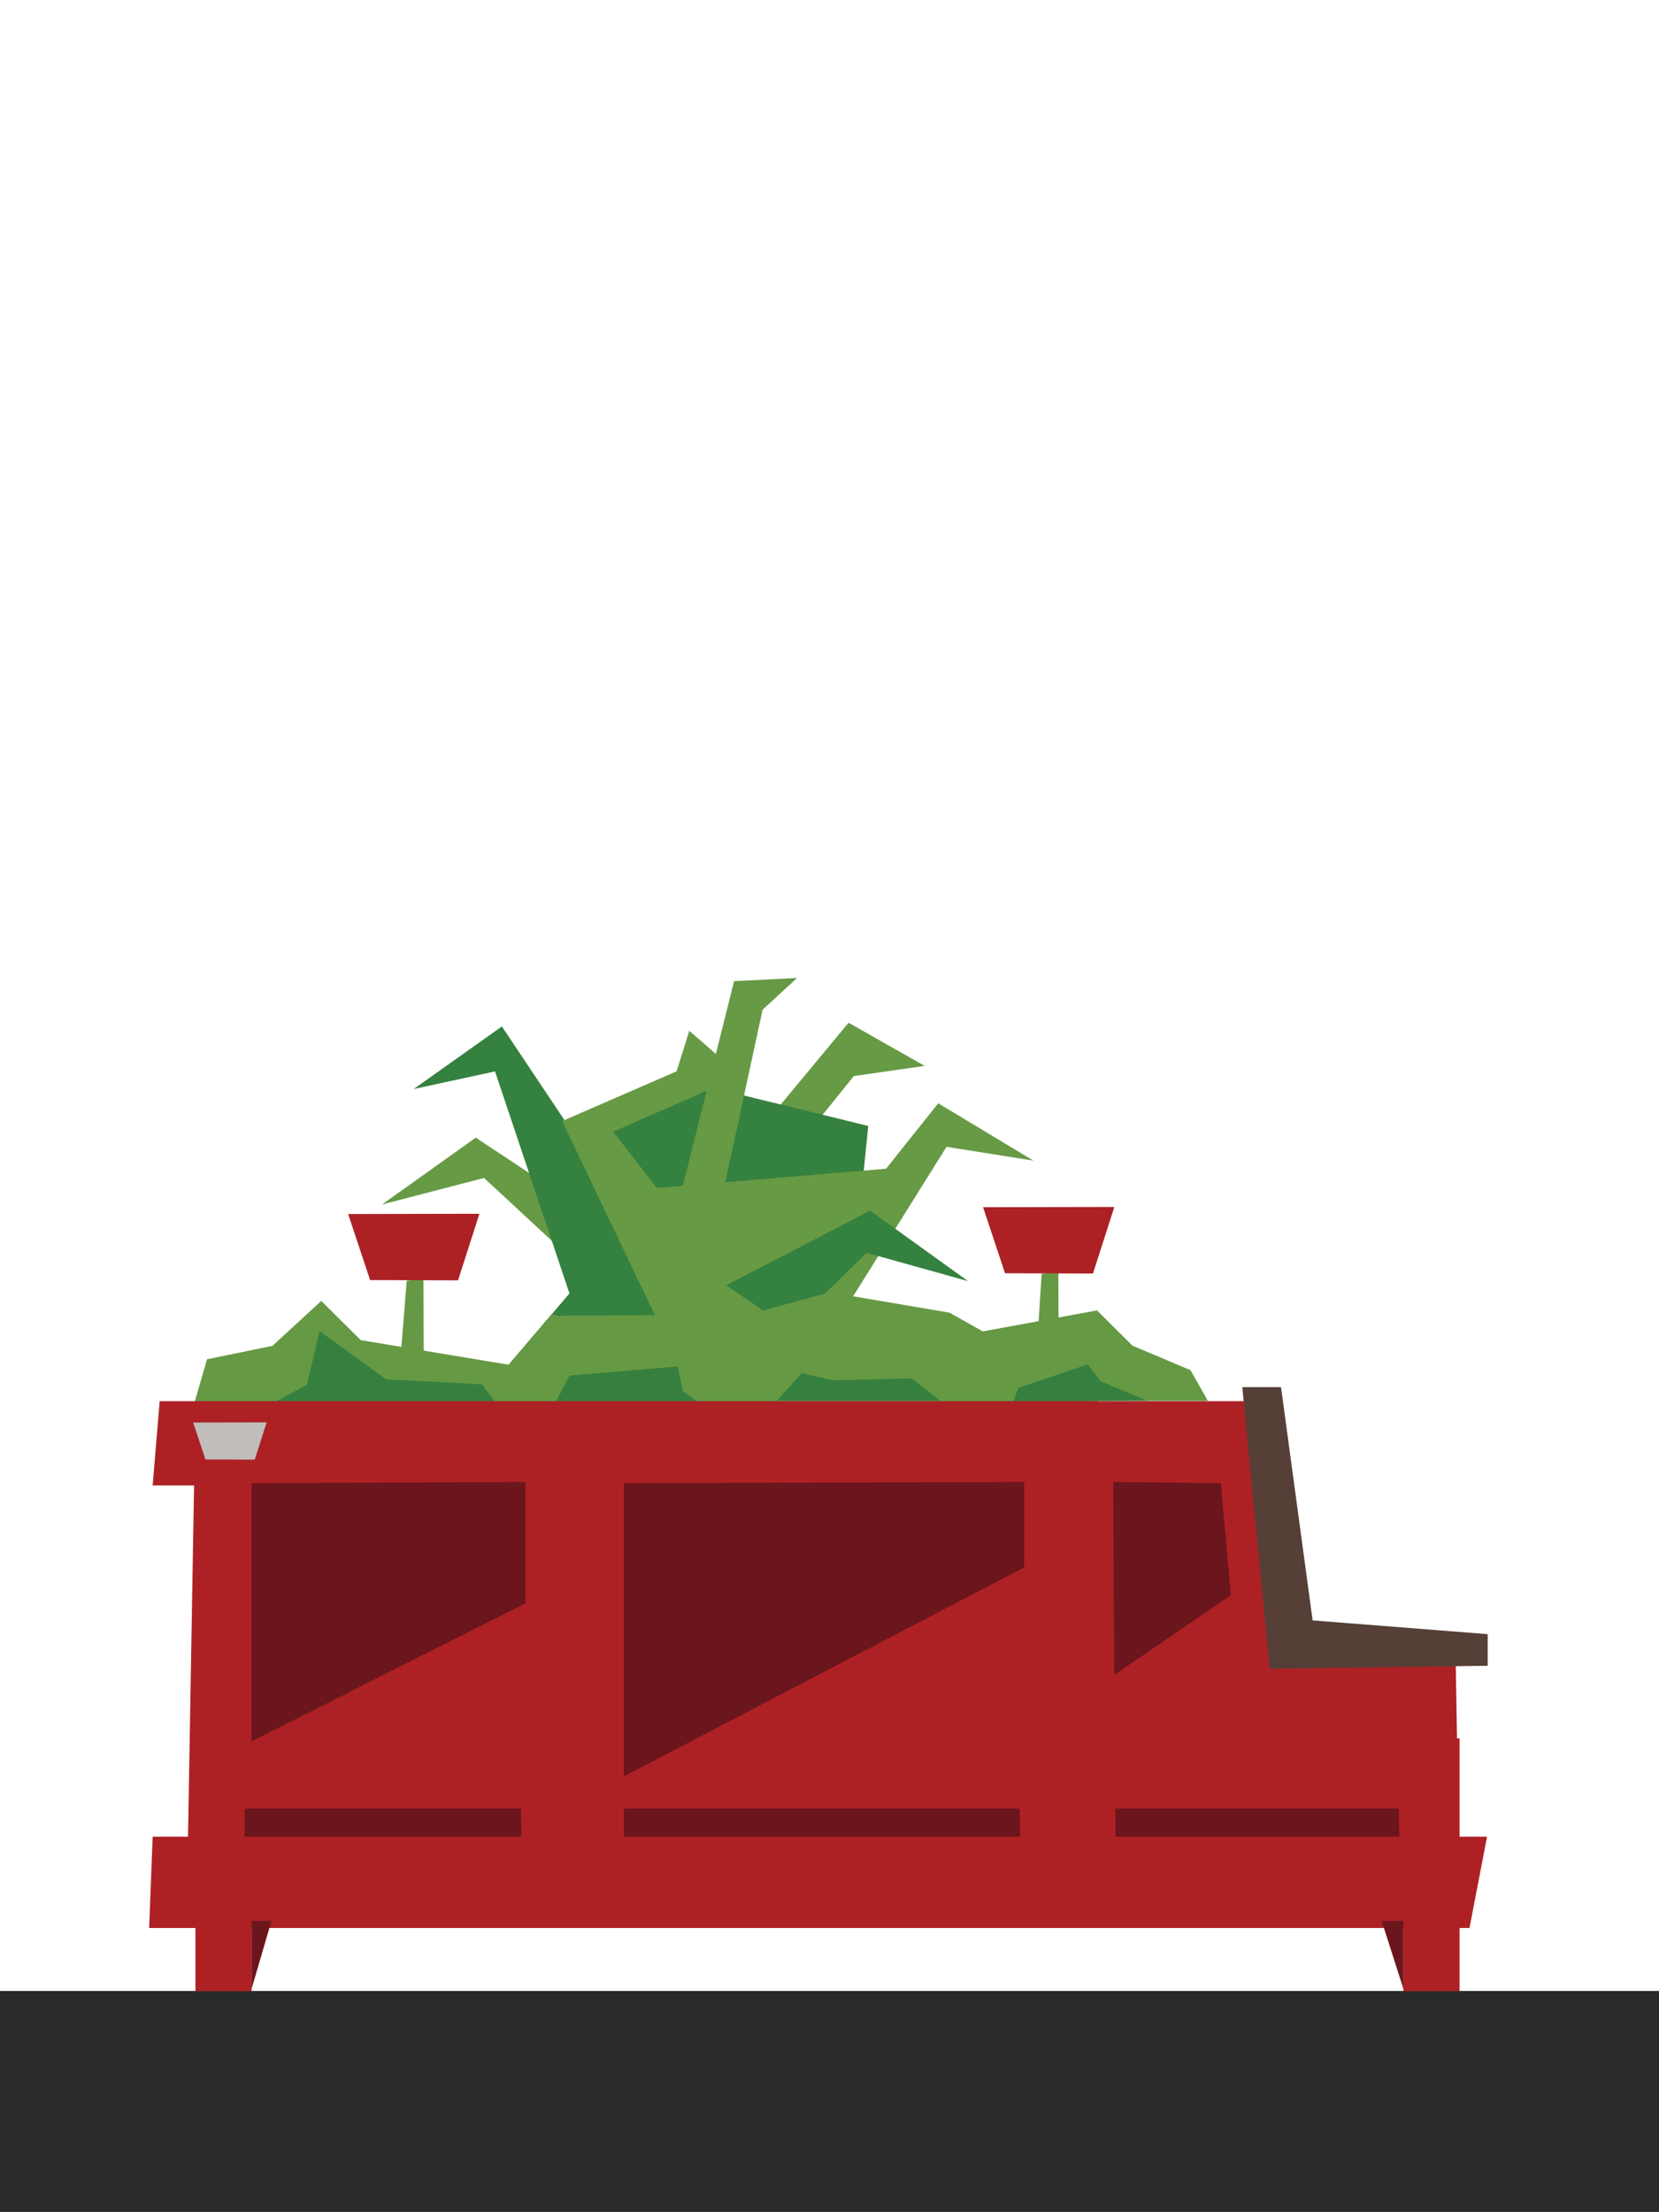 <?xml version="1.0" encoding="UTF-8" standalone="no"?>
<!DOCTYPE svg PUBLIC "-//W3C//DTD SVG 1.1//EN" "http://www.w3.org/Graphics/SVG/1.1/DTD/svg11.dtd">
<svg width="100%" height="100%" viewBox="0 0 60 80" version="1.1" xmlns="http://www.w3.org/2000/svg" xmlns:xlink="http://www.w3.org/1999/xlink" xml:space="preserve" xmlns:serif="http://www.serif.com/" style="fill-rule:evenodd;clip-rule:evenodd;stroke-linejoin:round;stroke-miterlimit:2;">
    <g id="parklet">
        <g transform="matrix(0.249,-9.50748e-20,-3.49091e-19,0.068,0.116,71.96)">
            <rect x="-0.468" y="0.582" width="241.376" height="117.496" style="fill:rgb(41,43,41);"/>
        </g>
        <g transform="matrix(0.254,0,0,0.254,29.599,59.145)">
            <g transform="matrix(1,0,0,1,-134.705,-193.774)">
                <path d="M76.084,143.255L78.465,143.023L78.56,166.989L74.104,168.04L76.084,143.255Z" style="fill:rgb(102,153,68);fill-rule:nonzero;"/>
            </g>
            <g transform="matrix(1,0,0,1,-134.705,-193.774)">
                <path d="M70.871,143.167L67.744,133.765L86.435,133.729L83.392,143.208L70.871,143.167Z" style="fill:rgb(173,33,37);fill-rule:nonzero;"/>
            </g>
            <g transform="matrix(1,0,0,1,-134.705,-193.774)">
                <path d="M144.135,150.926L123.55,134.205L139.75,114.121L149.837,112.673L138.997,106.532L116.042,134.194L137.002,155.697" style="fill:rgb(103,154,69);fill-rule:nonzero;"/>
            </g>
            <g transform="matrix(1,0,0,1,-134.705,-193.774)">
                <path d="M103.257,134.378L85.917,122.887L72.57,132.408L87.094,128.629L110.32,150.162L103.257,134.378Z" style="fill:rgb(103,154,69);fill-rule:nonzero;"/>
            </g>
            <g transform="matrix(1,0,0,1,-134.705,-193.774)">
                <path d="M139.22,146.823L141.802,121.227L116.19,114.953L98.765,120.725L89.635,107.059L77.077,115.969L88.657,113.459L99.257,145.068L90.571,155.287L109.54,155.104L139.22,146.823Z" style="fill:rgb(53,129,63);fill-rule:nonzero;"/>
            </g>
            <g transform="matrix(1,0,0,1,-134.705,-193.774)">
                <path d="M115.516,156.735L98.217,120.534L114.514,113.447L116.319,107.677L123.674,114.077L105.485,122.046L129.613,153.176" style="fill:rgb(103,154,69);fill-rule:nonzero;"/>
            </g>
            <g transform="matrix(1,0,0,1,-134.705,-193.774)">
                <path d="M129.073,146.444L151.768,118.001L165.321,126.162L152.944,124.197L137.914,148.256L129.073,146.444Z" style="fill:rgb(103,154,69);fill-rule:nonzero;"/>
            </g>
            <g transform="matrix(1,0,0,1,-134.705,-193.774)">
                <path d="M114.931,131.659L122.695,100.608L131.662,100.161L126.756,104.671L119.847,136.605L114.931,131.659Z" style="fill:rgb(103,154,69);fill-rule:nonzero;"/>
            </g>
            <g transform="matrix(1,0,0,1,-134.705,-193.774)">
                <path d="M131.577,151.214L118.998,148.706L104.802,130.638L146.174,127.16" style="fill:rgb(103,154,69);fill-rule:nonzero;"/>
            </g>
            <g transform="matrix(1,0,0,1,-134.705,-193.774)">
                <path d="M121.57,143.913L142.07,133.288L156.012,143.32L141.57,139.288L130.57,150.038L121.57,143.913Z" style="fill:rgb(53,129,63);fill-rule:nonzero;"/>
            </g>
            <g transform="matrix(1,0,0,1,-134.705,-193.774)">
                <path d="M166.49,142.287L168.871,142.054L168.967,172.398L164.51,173.448L166.49,142.287Z" style="fill:rgb(102,153,68);fill-rule:nonzero;"/>
            </g>
            <g transform="matrix(1,0,0,1,-134.705,-193.774)">
                <path d="M161.277,142.198L158.15,132.796L176.841,132.76L173.798,142.239L161.277,142.198Z" style="fill:rgb(173,33,37);fill-rule:nonzero;"/>
            </g>
            <g transform="matrix(1,0,0,1,-134.705,-193.774)">
                <path d="M174.885,160.832L170.073,156.082L152.225,154.848L148.666,151.332L143.041,154.759L138.635,153.082L128.434,151.847L126.334,153.342L123.834,150.884L120.52,151.574L119.356,148.3L111.235,151.236L96.696,148.037L90.584,155.219L69.537,151.717L63.916,146.135L56.967,152.535L47.653,154.444L45.791,160.849L174.885,160.832Z" style="fill:rgb(102,153,68);fill-rule:nonzero;"/>
            </g>
            <g transform="matrix(1,0,0,1,-134.705,-193.774)">
                <path d="M88.916,160.864L86.79,158.01L73.166,157.301L63.666,150.426L61.893,158.051L56.748,160.843L88.916,160.864Z" style="fill:rgb(54,128,63);fill-rule:nonzero;"/>
            </g>
            <g transform="matrix(1,0,0,1,-134.705,-193.774)">
                <path d="M95.951,160.314L97.987,148.245L124.654,148.078L136.32,144.911L153.389,147.813L158.111,150.476L174.373,147.486L179.418,152.503L187.691,155.998L190.16,160.362L95.951,160.314Z" style="fill:rgb(102,153,68);fill-rule:nonzero;"/>
            </g>
            <g transform="matrix(1,0,0,1,-134.705,-193.774)">
                <path d="M162.465,160.443L163.162,158.535L173.057,155.159L174.889,157.576L181.473,160.325L162.465,160.443Z" style="fill:rgb(54,128,63);fill-rule:nonzero;"/>
            </g>
            <g transform="matrix(1,0,0,1,-134.705,-193.774)">
                <path d="M128.816,160.336L132.316,156.419L136.74,157.443L147.972,157.158L152.003,160.315L142.149,160.336L128.816,160.336Z" style="fill:rgb(54,128,63);fill-rule:nonzero;"/>
            </g>
            <g transform="matrix(1,0,0,1,-134.705,-193.774)">
                <path d="M118.166,160.885L115.436,159.053L114.666,155.468L99.291,156.759L97.125,160.843L118.166,160.885Z" style="fill:rgb(54,128,63);fill-rule:nonzero;"/>
            </g>
            <g transform="matrix(1,0,0,1,-134.705,-193.774)">
                <path d="M198.91,160.412L40.91,160.412L39.91,172.412L199.91,172.412L198.91,160.412Z" style="fill:rgb(173,33,37);fill-rule:nonzero;"/>
            </g>
            <g transform="matrix(1,0,0,1,-134.705,-193.774)">
                <path d="M227.41,235.412L39.41,235.412L39.91,222.412L229.91,222.412L227.41,235.412Z" style="fill:rgb(173,33,37);fill-rule:nonzero;"/>
            </g>
            <g transform="matrix(1,0,0,1,-134.705,-193.774)">
                <path d="M225.91,224.412L44.91,224.412L45.91,166.412L199.41,166.412L201.91,195.246L225.424,196.154L225.91,224.412Z" style="fill:rgb(173,33,37);fill-rule:nonzero;"/>
            </g>
            <g transform="matrix(1,0,0,1,-134.705,-193.774)">
                <rect x="46" y="183.412" width="8" height="61" style="fill:rgb(173,33,37);fill-rule:nonzero;"/>
            </g>
            <g transform="matrix(1,0,0,1,-134.705,-193.774)">
                <rect x="96" y="172.412" width="8" height="12" style="fill:rgb(173,33,37);fill-rule:nonzero;"/>
            </g>
            <g transform="matrix(1,0,0,1,-134.705,-193.774)">
                <rect x="166" y="172.412" width="8" height="12" style="fill:rgb(173,33,37);fill-rule:nonzero;"/>
            </g>
            <g transform="matrix(1,0,0,1,-134.705,-193.774)">
                <rect x="218" y="208.412" width="8" height="36" style="fill:rgb(173,33,37);fill-rule:nonzero;"/>
            </g>
            <g transform="matrix(1,0,0,1,-134.705,-193.774)">
                <path d="M107,172.079L107,213.829L164,184.079L164,171.912L107,172.079Z" style="fill:rgb(107,21,28);fill-rule:nonzero;"/>
            </g>
            <g transform="matrix(1,0,0,1,-134.705,-193.774)">
                <path d="M54,172.079L54,208.829L93,189.192L93,171.912L54,172.079Z" style="fill:rgb(107,21,28);fill-rule:nonzero;"/>
            </g>
            <g transform="matrix(1,0,0,1,-134.705,-193.774)">
                <path d="M192,172.079L193.437,188.037L176.823,199.396L176.687,171.912L192,172.079Z" style="fill:rgb(107,21,28);fill-rule:nonzero;"/>
            </g>
            <g transform="matrix(1,0,0,1,-134.705,-193.774)">
                <path d="M214.91,234.412L218,244.079L218,234.412L214.91,234.412Z" style="fill:rgb(107,21,28);fill-rule:nonzero;"/>
            </g>
            <g transform="matrix(1,0,0,1,-134.705,-193.774)">
                <path d="M54,234.412L54,244.079L56.821,234.412L54,234.412Z" style="fill:rgb(107,21,28);fill-rule:nonzero;"/>
            </g>
            <g transform="matrix(1,0,0,1,-134.705,-193.774)">
                <path d="M53,222.412L92.41,222.412L92.354,218.412L53,218.412L53,222.412Z" style="fill:rgb(107,21,28);fill-rule:nonzero;"/>
            </g>
            <g transform="matrix(1,0,0,1,-134.705,-193.774)">
                <path d="M177,222.412L217.41,222.412L217.352,218.412L177,218.412L177,222.412Z" style="fill:rgb(107,21,28);fill-rule:nonzero;"/>
            </g>
            <g transform="matrix(1,0,0,1,-134.705,-193.774)">
                <path d="M107,222.412L163.443,222.412L163.359,218.412L107,218.412L107,222.412Z" style="fill:rgb(107,21,28);fill-rule:nonzero;"/>
            </g>
            <g transform="matrix(1,0,0,1,-134.705,-193.774)">
                <path d="M47.428,168.711L45.676,163.445L56.144,163.426L54.44,168.733L47.428,168.711Z" style="fill:rgb(192,189,187);fill-rule:nonzero;"/>
            </g>
            <g transform="matrix(1,0,0,1,-134.705,-193.774)">
                <path d="M195.061,158.412L198.956,198.496L229.999,198.079L229.999,193.579L205.075,191.621L200.576,158.412L195.061,158.412Z" style="fill:rgb(85,63,55);fill-rule:nonzero;"/>
            </g>
        </g>
    </g>
</svg>
